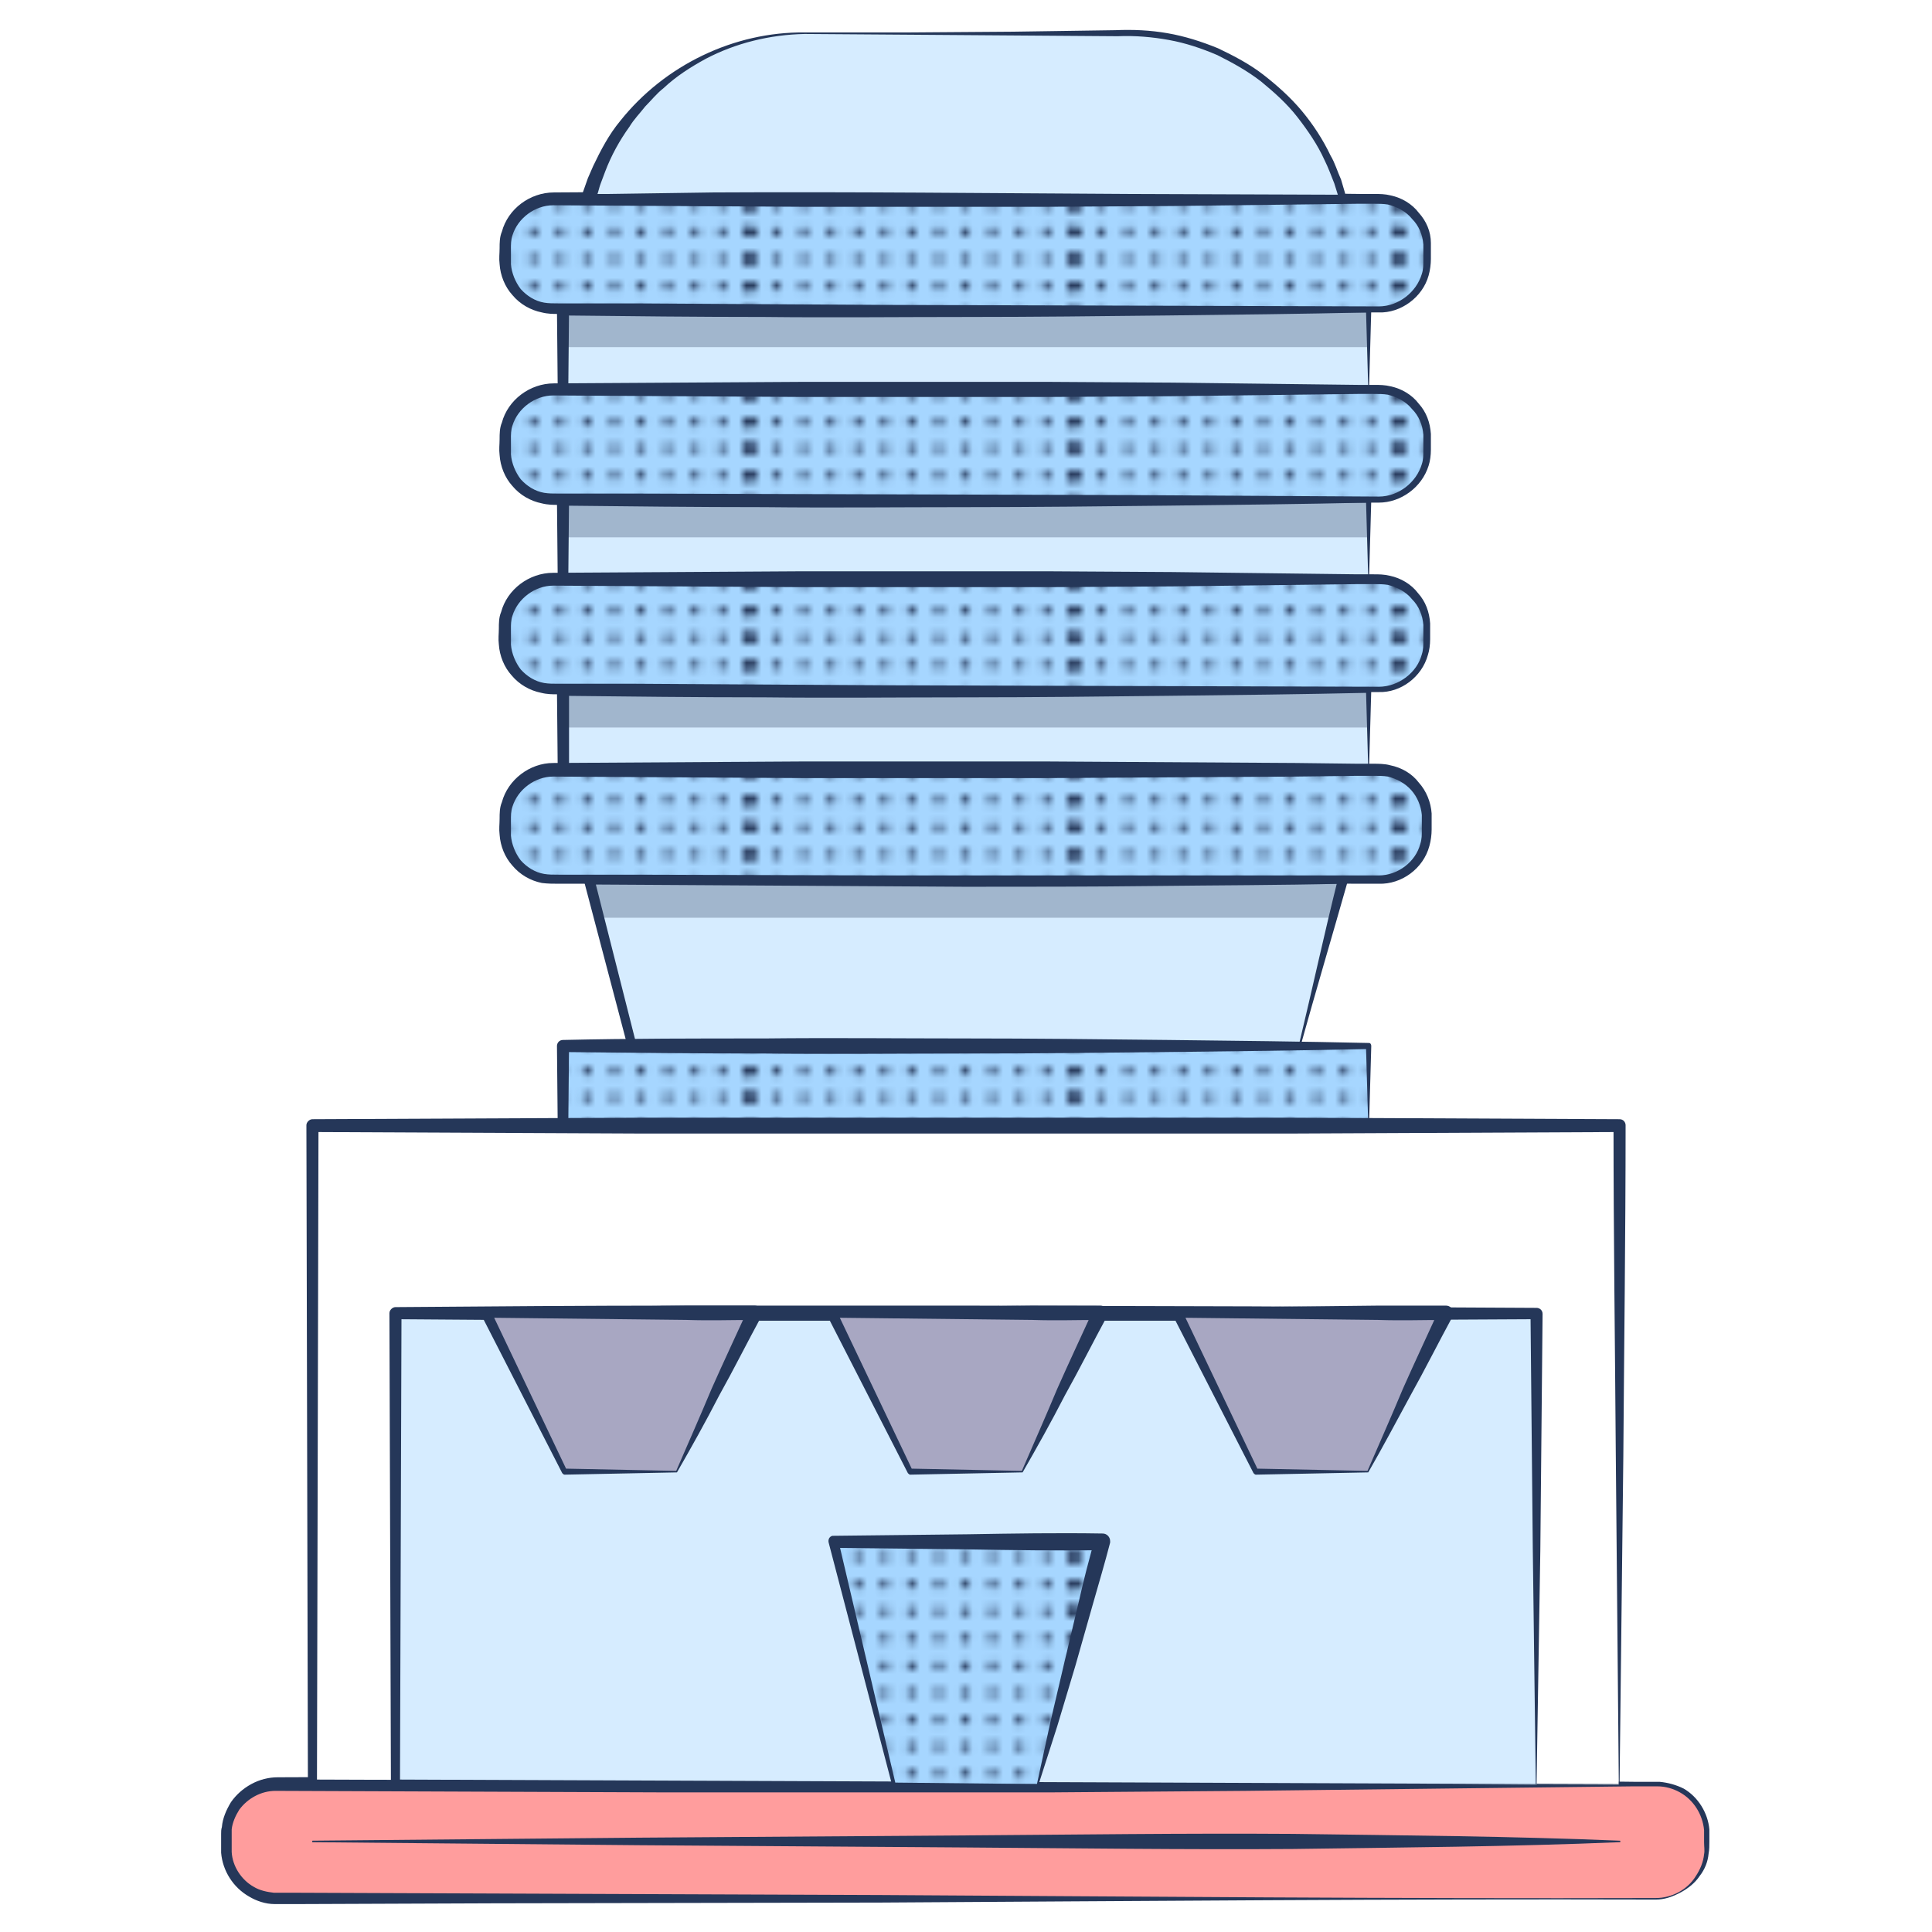 <svg xmlns="http://www.w3.org/2000/svg" xmlns:xlink="http://www.w3.org/1999/xlink" id="Layer_1" x="0" y="0" version="1.1" viewBox="0 0 256 256" xml:space="preserve"><style>.st1,.st2,.st3{fill:#253759}.st2,.st3{clip-path:url(#SVGID_2_)}.st3{clip-path:url(#SVGID_4_)}.st4{fill:#d6ecff}.st5{fill:#a6d6ff}.st17{fill:#a8a7c2}.st18{opacity:.3;fill:#253759}</style><pattern id="New_Pattern_Swatch_1" width="42.9" height="43" x="-3312" overflow="visible" patternUnits="userSpaceOnUse" viewBox="43 -43 42.9 43"><path fill="none" d="M43-43h42.9V0H43z"/><circle cx="85.9" cy="-41.2" r=".6" class="st1"/><circle cx="85.9" cy="-37.6" r=".6" class="st1"/><circle cx="85.9" cy="-34" r=".6" class="st1"/><circle cx="85.9" cy="-30.4" r=".6" class="st1"/><circle cx="85.9" cy="-26.9" r=".6" class="st1"/><circle cx="85.9" cy="-23.3" r=".6" class="st1"/><circle cx="85.9" cy="-19.7" r=".6" class="st1"/><circle cx="85.9" cy="-16.1" r=".6" class="st1"/><circle cx="85.9" cy="-12.6" r=".6" class="st1"/><circle cx="85.9" cy="-9" r=".6" class="st1"/><circle cx="85.9" cy="-5.4" r=".6" class="st1"/><circle cx="85.9" cy="-1.8" r=".6" class="st1"/><circle cx="85.8" cy="-41.2" r=".6" class="st1"/><circle cx="85.8" cy="-37.6" r=".6" class="st1"/><circle cx="85.8" cy="-34" r=".6" class="st1"/><circle cx="85.8" cy="-30.4" r=".6" class="st1"/><circle cx="85.8" cy="-26.9" r=".6" class="st1"/><circle cx="85.8" cy="-23.3" r=".6" class="st1"/><circle cx="85.8" cy="-19.7" r=".6" class="st1"/><circle cx="85.8" cy="-16.1" r=".6" class="st1"/><circle cx="85.8" cy="-12.6" r=".6" class="st1"/><circle cx="85.8" cy="-9" r=".6" class="st1"/><circle cx="85.8" cy="-5.4" r=".6" class="st1"/><circle cx="85.8" cy="-1.8" r=".6" class="st1"/><g><defs><path id="SVGID_1_" d="M85.8-43h43V0h-43z"/></defs><clipPath id="SVGID_2_"><use overflow="visible" xlink:href="#SVGID_1_"/></clipPath><circle cx="85.8" cy="-41.2" r=".6" class="st2"/><circle cx="85.8" cy="-37.6" r=".6" class="st2"/><circle cx="85.8" cy="-34" r=".6" class="st2"/><circle cx="85.8" cy="-30.4" r=".6" class="st2"/><circle cx="85.8" cy="-26.9" r=".6" class="st2"/><circle cx="85.8" cy="-23.3" r=".6" class="st2"/><circle cx="85.8" cy="-19.7" r=".6" class="st2"/><circle cx="85.8" cy="-16.1" r=".6" class="st2"/><circle cx="85.8" cy="-12.6" r=".6" class="st2"/><circle cx="85.8" cy="-9" r=".6" class="st2"/><circle cx="85.8" cy="-5.4" r=".6" class="st2"/><circle cx="85.8" cy="-1.8" r=".6" class="st2"/><circle cx="85.7" cy="-41.2" r=".6" class="st2"/><circle cx="85.7" cy="-37.6" r=".6" class="st2"/><circle cx="85.7" cy="-34" r=".6" class="st2"/><circle cx="85.7" cy="-30.4" r=".6" class="st2"/><circle cx="85.7" cy="-26.9" r=".6" class="st2"/><circle cx="85.7" cy="-23.3" r=".6" class="st2"/><circle cx="85.7" cy="-19.7" r=".6" class="st2"/><circle cx="85.7" cy="-16.1" r=".6" class="st2"/><circle cx="85.7" cy="-12.6" r=".6" class="st2"/><circle cx="85.7" cy="-9" r=".6" class="st2"/><circle cx="85.7" cy="-5.4" r=".6" class="st2"/><circle cx="85.7" cy="-1.8" r=".6" class="st2"/></g><g><circle cx="85.9" cy="-41.2" r=".6" class="st1"/><circle cx="85.9" cy="-37.6" r=".6" class="st1"/><circle cx="85.9" cy="-34" r=".6" class="st1"/><circle cx="85.9" cy="-30.4" r=".6" class="st1"/><circle cx="85.9" cy="-26.9" r=".6" class="st1"/><circle cx="85.9" cy="-23.3" r=".6" class="st1"/><circle cx="85.9" cy="-19.7" r=".6" class="st1"/><circle cx="85.9" cy="-16.1" r=".6" class="st1"/><circle cx="85.9" cy="-12.6" r=".6" class="st1"/><circle cx="85.9" cy="-9" r=".6" class="st1"/><circle cx="85.9" cy="-5.4" r=".6" class="st1"/><circle cx="85.9" cy="-1.8" r=".6" class="st1"/><circle cx="43" cy="-41.2" r=".6" class="st1"/><circle cx="46.5" cy="-41.2" r=".6" class="st1"/><circle cx="50.1" cy="-41.2" r=".6" class="st1"/><circle cx="53.7" cy="-41.2" r=".6" class="st1"/><circle cx="43" cy="-37.6" r=".6" class="st1"/><circle cx="46.5" cy="-37.6" r=".6" class="st1"/><circle cx="50.1" cy="-37.6" r=".6" class="st1"/><circle cx="53.7" cy="-37.6" r=".6" class="st1"/><circle cx="43" cy="-34" r=".6" class="st1"/><circle cx="46.5" cy="-34" r=".6" class="st1"/><circle cx="50.1" cy="-34" r=".6" class="st1"/><circle cx="53.7" cy="-34" r=".6" class="st1"/><circle cx="43" cy="-30.4" r=".6" class="st1"/><circle cx="46.5" cy="-30.4" r=".6" class="st1"/><circle cx="50.1" cy="-30.4" r=".6" class="st1"/><circle cx="53.7" cy="-30.4" r=".6" class="st1"/><circle cx="43" cy="-26.9" r=".6" class="st1"/><circle cx="46.5" cy="-26.9" r=".6" class="st1"/><circle cx="50.1" cy="-26.9" r=".6" class="st1"/><circle cx="53.7" cy="-26.9" r=".6" class="st1"/><circle cx="43" cy="-23.3" r=".6" class="st1"/><circle cx="46.5" cy="-23.3" r=".6" class="st1"/><circle cx="50.1" cy="-23.3" r=".6" class="st1"/><circle cx="53.7" cy="-23.3" r=".6" class="st1"/><circle cx="57.3" cy="-41.2" r=".6" class="st1"/><circle cx="60.8" cy="-41.2" r=".6" class="st1"/><circle cx="64.4" cy="-41.2" r=".6" class="st1"/><circle cx="68" cy="-41.2" r=".6" class="st1"/><circle cx="71.5" cy="-41.2" r=".6" class="st1"/><circle cx="57.3" cy="-37.6" r=".6" class="st1"/><circle cx="60.8" cy="-37.6" r=".6" class="st1"/><circle cx="64.4" cy="-37.6" r=".6" class="st1"/><circle cx="68" cy="-37.6" r=".6" class="st1"/><circle cx="71.5" cy="-37.6" r=".6" class="st1"/><circle cx="57.3" cy="-34" r=".6" class="st1"/><circle cx="60.8" cy="-34" r=".6" class="st1"/><circle cx="64.4" cy="-34" r=".6" class="st1"/><circle cx="68" cy="-34" r=".6" class="st1"/><circle cx="71.5" cy="-34" r=".6" class="st1"/><circle cx="57.3" cy="-30.4" r=".6" class="st1"/><circle cx="60.8" cy="-30.4" r=".6" class="st1"/><circle cx="64.4" cy="-30.4" r=".6" class="st1"/><circle cx="68" cy="-30.4" r=".6" class="st1"/><circle cx="71.5" cy="-30.4" r=".6" class="st1"/><circle cx="57.3" cy="-26.9" r=".6" class="st1"/><circle cx="60.8" cy="-26.9" r=".6" class="st1"/><circle cx="64.4" cy="-26.9" r=".6" class="st1"/><circle cx="68" cy="-26.9" r=".6" class="st1"/><circle cx="71.5" cy="-26.9" r=".6" class="st1"/><circle cx="57.3" cy="-23.3" r=".6" class="st1"/><circle cx="60.8" cy="-23.3" r=".6" class="st1"/><circle cx="64.4" cy="-23.3" r=".6" class="st1"/><circle cx="68" cy="-23.3" r=".6" class="st1"/><circle cx="71.5" cy="-23.3" r=".6" class="st1"/><circle cx="75.1" cy="-41.2" r=".6" class="st1"/><circle cx="78.7" cy="-41.2" r=".6" class="st1"/><circle cx="82.3" cy="-41.2" r=".6" class="st1"/><circle cx="85.8" cy="-41.2" r=".6" class="st1"/><circle cx="75.1" cy="-37.6" r=".6" class="st1"/><circle cx="78.7" cy="-37.6" r=".6" class="st1"/><circle cx="82.3" cy="-37.6" r=".6" class="st1"/><circle cx="85.8" cy="-37.6" r=".6" class="st1"/><circle cx="75.1" cy="-34" r=".6" class="st1"/><circle cx="78.7" cy="-34" r=".6" class="st1"/><circle cx="82.3" cy="-34" r=".6" class="st1"/><circle cx="85.8" cy="-34" r=".6" class="st1"/><circle cx="75.1" cy="-30.4" r=".6" class="st1"/><circle cx="78.7" cy="-30.4" r=".6" class="st1"/><circle cx="82.3" cy="-30.4" r=".6" class="st1"/><circle cx="85.8" cy="-30.4" r=".6" class="st1"/><circle cx="75.1" cy="-26.9" r=".6" class="st1"/><circle cx="78.7" cy="-26.9" r=".6" class="st1"/><circle cx="82.3" cy="-26.9" r=".6" class="st1"/><circle cx="85.8" cy="-26.9" r=".6" class="st1"/><circle cx="75.1" cy="-23.3" r=".6" class="st1"/><circle cx="78.7" cy="-23.3" r=".6" class="st1"/><circle cx="82.3" cy="-23.3" r=".6" class="st1"/><circle cx="85.8" cy="-23.3" r=".6" class="st1"/><circle cx="43" cy="-19.7" r=".6" class="st1"/><circle cx="46.5" cy="-19.7" r=".6" class="st1"/><circle cx="50.1" cy="-19.7" r=".6" class="st1"/><circle cx="53.7" cy="-19.7" r=".6" class="st1"/><circle cx="43" cy="-16.1" r=".6" class="st1"/><circle cx="46.5" cy="-16.1" r=".6" class="st1"/><circle cx="50.1" cy="-16.1" r=".6" class="st1"/><circle cx="53.7" cy="-16.1" r=".6" class="st1"/><circle cx="43" cy="-12.6" r=".6" class="st1"/><circle cx="46.5" cy="-12.6" r=".6" class="st1"/><circle cx="50.1" cy="-12.6" r=".6" class="st1"/><circle cx="53.7" cy="-12.6" r=".6" class="st1"/><circle cx="43" cy="-9" r=".6" class="st1"/><circle cx="46.5" cy="-9" r=".6" class="st1"/><circle cx="50.1" cy="-9" r=".6" class="st1"/><circle cx="53.7" cy="-9" r=".6" class="st1"/><circle cx="43" cy="-5.4" r=".6" class="st1"/><circle cx="46.5" cy="-5.4" r=".6" class="st1"/><circle cx="50.1" cy="-5.4" r=".6" class="st1"/><circle cx="53.7" cy="-5.4" r=".6" class="st1"/><circle cx="43" cy="-1.8" r=".6" class="st1"/><circle cx="46.5" cy="-1.8" r=".6" class="st1"/><circle cx="50.1" cy="-1.8" r=".6" class="st1"/><circle cx="53.7" cy="-1.8" r=".6" class="st1"/><circle cx="57.3" cy="-19.7" r=".6" class="st1"/><circle cx="60.8" cy="-19.7" r=".6" class="st1"/><circle cx="64.4" cy="-19.7" r=".6" class="st1"/><circle cx="68" cy="-19.7" r=".6" class="st1"/><circle cx="71.5" cy="-19.7" r=".6" class="st1"/><circle cx="57.3" cy="-16.1" r=".6" class="st1"/><circle cx="60.8" cy="-16.1" r=".6" class="st1"/><circle cx="64.4" cy="-16.1" r=".6" class="st1"/><circle cx="68" cy="-16.1" r=".6" class="st1"/><circle cx="71.5" cy="-16.1" r=".6" class="st1"/><circle cx="57.3" cy="-12.6" r=".6" class="st1"/><circle cx="60.8" cy="-12.6" r=".6" class="st1"/><circle cx="64.4" cy="-12.6" r=".6" class="st1"/><circle cx="68" cy="-12.6" r=".6" class="st1"/><circle cx="71.5" cy="-12.6" r=".6" class="st1"/><circle cx="57.3" cy="-9" r=".6" class="st1"/><circle cx="60.8" cy="-9" r=".6" class="st1"/><circle cx="64.4" cy="-9" r=".6" class="st1"/><circle cx="68" cy="-9" r=".6" class="st1"/><circle cx="71.5" cy="-9" r=".6" class="st1"/><circle cx="57.3" cy="-5.4" r=".6" class="st1"/><circle cx="60.8" cy="-5.4" r=".6" class="st1"/><circle cx="64.4" cy="-5.4" r=".6" class="st1"/><circle cx="68" cy="-5.4" r=".6" class="st1"/><circle cx="71.5" cy="-5.4" r=".6" class="st1"/><circle cx="57.3" cy="-1.8" r=".6" class="st1"/><circle cx="60.8" cy="-1.8" r=".6" class="st1"/><circle cx="64.4" cy="-1.8" r=".6" class="st1"/><circle cx="68" cy="-1.8" r=".6" class="st1"/><circle cx="71.5" cy="-1.8" r=".6" class="st1"/><circle cx="75.1" cy="-19.7" r=".6" class="st1"/><circle cx="78.7" cy="-19.7" r=".6" class="st1"/><circle cx="82.3" cy="-19.7" r=".6" class="st1"/><circle cx="85.8" cy="-19.7" r=".6" class="st1"/><circle cx="75.1" cy="-16.1" r=".6" class="st1"/><circle cx="78.7" cy="-16.1" r=".6" class="st1"/><circle cx="82.3" cy="-16.1" r=".6" class="st1"/><circle cx="85.8" cy="-16.1" r=".6" class="st1"/><circle cx="75.1" cy="-12.6" r=".6" class="st1"/><circle cx="78.7" cy="-12.6" r=".6" class="st1"/><circle cx="82.3" cy="-12.6" r=".6" class="st1"/><circle cx="85.8" cy="-12.6" r=".6" class="st1"/><circle cx="75.1" cy="-9" r=".6" class="st1"/><circle cx="78.7" cy="-9" r=".6" class="st1"/><circle cx="82.3" cy="-9" r=".6" class="st1"/><circle cx="85.8" cy="-9" r=".6" class="st1"/><circle cx="75.1" cy="-5.4" r=".6" class="st1"/><circle cx="78.7" cy="-5.4" r=".6" class="st1"/><circle cx="82.3" cy="-5.4" r=".6" class="st1"/><circle cx="85.8" cy="-5.4" r=".6" class="st1"/><circle cx="75.1" cy="-1.8" r=".6" class="st1"/><circle cx="78.7" cy="-1.8" r=".6" class="st1"/><circle cx="82.3" cy="-1.8" r=".6" class="st1"/><circle cx="85.8" cy="-1.8" r=".6" class="st1"/><circle cx="42.9" cy="-41.2" r=".6" class="st1"/><circle cx="42.9" cy="-37.6" r=".6" class="st1"/><circle cx="42.9" cy="-34" r=".6" class="st1"/><circle cx="42.9" cy="-30.4" r=".6" class="st1"/><circle cx="42.9" cy="-26.9" r=".6" class="st1"/><circle cx="42.9" cy="-23.3" r=".6" class="st1"/><circle cx="42.9" cy="-19.7" r=".6" class="st1"/><circle cx="42.9" cy="-16.1" r=".6" class="st1"/><circle cx="42.9" cy="-12.6" r=".6" class="st1"/><circle cx="42.9" cy="-9" r=".6" class="st1"/><circle cx="42.9" cy="-5.4" r=".6" class="st1"/><circle cx="42.9" cy="-1.8" r=".6" class="st1"/><g><defs><path id="SVGID_3_" d="M42.9-43h43V0h-43z"/></defs><clipPath id="SVGID_4_"><use overflow="visible" xlink:href="#SVGID_3_"/></clipPath><circle cx="42.9" cy="-41.2" r=".6" class="st3"/><circle cx="42.9" cy="-37.6" r=".6" class="st3"/><circle cx="42.9" cy="-34" r=".6" class="st3"/><circle cx="42.9" cy="-30.4" r=".6" class="st3"/><circle cx="42.9" cy="-26.9" r=".6" class="st3"/><circle cx="42.9" cy="-23.3" r=".6" class="st3"/><circle cx="42.9" cy="-19.7" r=".6" class="st3"/><circle cx="42.9" cy="-16.1" r=".6" class="st3"/><circle cx="42.9" cy="-12.6" r=".6" class="st3"/><circle cx="42.9" cy="-9" r=".6" class="st3"/><circle cx="42.9" cy="-5.4" r=".6" class="st3"/><circle cx="42.9" cy="-1.8" r=".6" class="st3"/><circle cx="42.8" cy="-41.2" r=".6" class="st3"/><circle cx="42.8" cy="-37.6" r=".6" class="st3"/><circle cx="42.8" cy="-34" r=".6" class="st3"/><circle cx="42.8" cy="-30.4" r=".6" class="st3"/><circle cx="42.8" cy="-26.9" r=".6" class="st3"/><circle cx="42.8" cy="-23.3" r=".6" class="st3"/><circle cx="42.8" cy="-19.7" r=".6" class="st3"/><circle cx="42.8" cy="-16.1" r=".6" class="st3"/><circle cx="42.8" cy="-12.6" r=".6" class="st3"/><circle cx="42.8" cy="-9" r=".6" class="st3"/><circle cx="42.8" cy="-5.4" r=".6" class="st3"/><circle cx="42.8" cy="-1.8" r=".6" class="st3"/></g></g><g><circle cx="43" cy="-41.2" r=".6" class="st1"/><circle cx="43" cy="-37.6" r=".6" class="st1"/><circle cx="43" cy="-34" r=".6" class="st1"/><circle cx="43" cy="-30.4" r=".6" class="st1"/><circle cx="43" cy="-26.9" r=".6" class="st1"/><circle cx="43" cy="-23.3" r=".6" class="st1"/><circle cx="43" cy="-19.7" r=".6" class="st1"/><circle cx="43" cy="-16.1" r=".6" class="st1"/><circle cx="43" cy="-12.6" r=".6" class="st1"/><circle cx="43" cy="-9" r=".6" class="st1"/><circle cx="43" cy="-5.4" r=".6" class="st1"/><circle cx="43" cy="-1.8" r=".6" class="st1"/><circle cx="42.9" cy="-41.2" r=".6" class="st1"/><circle cx="42.9" cy="-37.6" r=".6" class="st1"/><circle cx="42.9" cy="-34" r=".6" class="st1"/><circle cx="42.9" cy="-30.4" r=".6" class="st1"/><circle cx="42.9" cy="-26.9" r=".6" class="st1"/><circle cx="42.9" cy="-23.3" r=".6" class="st1"/><circle cx="42.9" cy="-19.7" r=".6" class="st1"/><circle cx="42.9" cy="-16.1" r=".6" class="st1"/><circle cx="42.9" cy="-12.6" r=".6" class="st1"/><circle cx="42.9" cy="-9" r=".6" class="st1"/><circle cx="42.9" cy="-5.4" r=".6" class="st1"/><circle cx="42.9" cy="-1.8" r=".6" class="st1"/><g><defs><path id="SVGID_5_" d="M0-43h43V0H0z"/></defs><clipPath id="SVGID_6_"><use overflow="visible" xlink:href="#SVGID_5_"/></clipPath></g></g></pattern><path d="M74.6 91.4h106.7V102H74.6z" class="st4"/><path d="M181.4 102l-106.8.7c-.4 0-.7-.3-.7-.7l-.1-10.6c0-.4.3-.8.8-.8 8.9-.2 17.8-.2 26.7-.2 8.9-.1 17.8 0 26.7 0 8.9 0 17.8.1 26.7.2 8.9.1 17.8.2 26.7.4.2 0 .3.2.3.4l-.3 10.6zm-.1-.1l-.3-10.5.4.4c-8.9.2-17.8.3-26.7.4-8.9.1-17.8.2-26.7.2-8.9 0-17.8.1-26.7 0-8.9 0-17.8-.1-26.7-.2l.8-.8V102l-.7-.7 106.6.6z" class="st1"/><path d="M74.6 66.2h106.7v10.6H74.6z" class="st4"/><path d="M181.4 76.9l-106.8.6c-.4 0-.7-.3-.7-.7l-.1-10.6c0-.4.3-.8.8-.8 8.9-.2 17.8-.2 26.7-.2 8.9-.1 17.8 0 26.7 0 8.9 0 17.8.1 26.7.2 8.9.1 17.8.2 26.7.4.2 0 .3.2.3.4l-.3 10.7zm-.1-.2l-.3-10.5.4.4c-8.9.2-17.8.3-26.7.4-8.9.1-17.8.2-26.7.2-8.9 0-17.8.1-26.7 0-8.9 0-17.8-.1-26.7-.2l.8-.8-.1 10.6-.7-.8 106.7.7z" class="st1"/><path d="M74.6 41h106.7v10.6H74.6z" class="st4"/><path d="M181.4 51.7l-106.8.6c-.4 0-.7-.3-.7-.7L73.8 41c0-.4.3-.8.8-.8 8.9-.2 17.8-.2 26.7-.2 8.9-.1 17.8 0 26.7 0 8.9 0 17.8.1 26.7.2 8.9.1 17.8.2 26.7.4.2 0 .3.2.3.4l-.3 10.7zm-.1-.2L181 41l.4.4c-8.9.2-17.8.3-26.7.4-8.9.1-17.8.2-26.7.2-8.9 0-17.8.1-26.7 0-8.9 0-17.8-.1-26.7-.2l.8-.8-.1 10.6-.7-.7 106.7.6z" class="st1"/><path d="M172.2 138.6H83.8l-5.7-22h99.8z" class="st4"/><path d="M172.3 138.7l-88.5.6c-.3 0-.6-.2-.6-.5l-5.8-22c-.1-.4.1-.8.5-.9h.2l49.9-.3c8.3 0 16.6 0 25 .1 8.3.1 16.6.1 25 .3.3 0 .6.3.6.6v.1c-2.1 7.4-4.3 14.8-6.3 22zm-.2-.2c1.8-7.5 3.4-14.9 5.2-22.1l.6.7c-8.3.2-16.6.2-25 .3-8.3.1-16.6.1-25 .1l-49.9-.3.7-1 5.6 22.1-.6-.5 88.4.7z" class="st1"/><path d="M74.6 157.2h15.2v10.3H74.6zM182.7 116.6H73.3c-3.5 0-6.4-2.9-6.4-6.4v-1.8c0-3.5 2.9-6.4 6.4-6.4h109.4c3.5 0 6.4 2.9 6.4 6.4v1.8c0 3.5-2.9 6.4-6.4 6.4zM182.7 91.4H73.3c-3.5 0-6.4-2.9-6.4-6.4v-1.8c0-3.5 2.9-6.4 6.4-6.4h109.4c3.5 0 6.4 2.9 6.4 6.4V85c0 3.5-2.9 6.4-6.4 6.4zM182.7 66.2H73.3c-3.5 0-6.4-2.9-6.4-6.4V58c0-3.5 2.9-6.4 6.4-6.4h109.4c3.5 0 6.4 2.9 6.4 6.4v1.8c0 3.5-2.9 6.4-6.4 6.4zM182.7 41H73.3c-3.5 0-6.4-2.9-6.4-6.4v-1.8c0-3.5 2.9-6.4 6.4-6.4h109.4c3.5 0 6.4 2.9 6.4 6.4v1.8c0 3.6-2.9 6.4-6.4 6.4zM120.4 157.2h15.2v10.3h-15.2zM166.2 157.2h15.2v10.3h-15.2z" class="st5"/><path d="M74.6 157.2h15.2v10.3H74.6zM182.7 116.6H73.3c-3.5 0-6.4-2.9-6.4-6.4v-1.8c0-3.5 2.9-6.4 6.4-6.4h109.4c3.5 0 6.4 2.9 6.4 6.4v1.8c0 3.5-2.9 6.4-6.4 6.4zM182.7 91.4H73.3c-3.5 0-6.4-2.9-6.4-6.4v-1.8c0-3.5 2.9-6.4 6.4-6.4h109.4c3.5 0 6.4 2.9 6.4 6.4V85c0 3.5-2.9 6.4-6.4 6.4zM182.7 66.2H73.3c-3.5 0-6.4-2.9-6.4-6.4V58c0-3.5 2.9-6.4 6.4-6.4h109.4c3.5 0 6.4 2.9 6.4 6.4v1.8c0 3.5-2.9 6.4-6.4 6.4zM182.7 41H73.3c-3.5 0-6.4-2.9-6.4-6.4v-1.8c0-3.5 2.9-6.4 6.4-6.4h109.4c3.5 0 6.4 2.9 6.4 6.4v1.8c0 3.6-2.9 6.4-6.4 6.4zM120.4 157.2h15.2v10.3h-15.2zM166.2 157.2h15.2v10.3h-15.2zM74.6 138.6h106.7v10.6H74.6z" class="st5"/><pattern id="SVGID_7_" patternTransform="translate(14.4 .315)" xlink:href="#New_Pattern_Swatch_1"/><path fill="url(#SVGID_7_)" d="M74.6 138.6h106.7v10.6H74.6z"/><path d="M181.4 149.2l-106.8.7c-.4 0-.7-.3-.7-.7l-.1-10.6c0-.4.3-.8.8-.8 8.9-.2 17.8-.2 26.7-.2 8.9-.1 17.8 0 26.7 0 8.9 0 17.8.1 26.7.2 8.9.1 17.8.2 26.7.4.2 0 .3.2.3.4l-.3 10.6zm-.1-.1l-.3-10.5.4.4c-8.9.2-17.8.3-26.7.4-8.9.1-17.8.2-26.7.2-8.9 0-17.8.1-26.7 0-8.9 0-17.8-.1-26.7-.2l.8-.8-.1 10.6-.7-.7 106.7.6z" class="st1"/><pattern id="SVGID_8_" patternTransform="translate(14.4 .315)" xlink:href="#New_Pattern_Swatch_1"/><path fill="url(#SVGID_8_)" d="M74.6 157.2h15.2v10.3H74.6z"/><path d="M90.3 167.9l-7.8.1h-3.9c-1.3 0-2.6 0-3.9.1-.3 0-.5-.2-.6-.5l-.2-10.3c0-.4.3-.8.8-.8 2.5-.1 5.1-.1 7.6-.1h3.8c1.3 0 2.5 0 3.8.1h.1c.5 0 .8.4.8.9-.2 3.4-.4 7.1-.5 10.5zm-1-.9c-.2-3.4-.4-6.6-.5-9.8l.9.9c-1.3.1-2.5.1-3.8.1h-3.8c-2.5 0-5.1-.1-7.6-.1l.8-.8-.2 10.3-.6-.6c1.2.1 2.5.1 3.7.1h3.7l7.4-.1z" class="st1"/><pattern id="SVGID_9_" patternTransform="translate(14.4 .315)" xlink:href="#New_Pattern_Swatch_1"/><path fill="url(#SVGID_9_)" d="M182.7 91.4H73.3c-3.5 0-6.4-2.9-6.4-6.4v-1.8c0-3.5 2.9-6.4 6.4-6.4h109.4c3.5 0 6.4 2.9 6.4 6.4V85c0 3.5-2.9 6.4-6.4 6.4z"/><path d="M182.7 91.7h-32.8l-32.8.1-32.9.2H73.9c-.7 0-1.4 0-2.2-.2-1.5-.3-2.9-1.1-3.9-2.3-1-1.1-1.6-2.6-1.7-4.1-.1-.8 0-1.4 0-2.1 0-.7 0-1.5.3-2.2.8-3 3.7-5.2 6.9-5.2l32.8-.2h32.8l16.4.1 16.4.2 8.2.1h2.1c.7 0 1.4 0 2.2.2 1.4.3 2.8 1.1 3.7 2.3 1 1.1 1.5 2.5 1.6 4v2.1c0 .7-.1 1.5-.3 2.1-.8 2.9-3.6 5-6.5 4.9zm0-.7c2.6 0 5.1-1.9 5.7-4.3.2-.6.2-1.2.2-1.9v-2c-.1-1.3-.6-2.5-1.5-3.4-.8-1-2-1.6-3.2-1.9-.6-.1-1.2-.1-1.9-.1h-2.1l-8.2.1-16.4.2-16.4.1h-32.8l-32.8-.2c-2.4 0-4.7 1.7-5.4 4-.2.6-.2 1.2-.2 1.8v2c.1 1.2.6 2.4 1.3 3.3.8.9 1.9 1.6 3.1 1.8.6.1 1.2.1 1.9.1H84.3l32.8.2 32.8.1 32.8.1z" class="st1"/><pattern id="SVGID_10_" patternTransform="translate(14.4 .315)" xlink:href="#New_Pattern_Swatch_1"/><path fill="url(#SVGID_10_)" d="M182.7 66.2H73.3c-3.5 0-6.4-2.9-6.4-6.4V58c0-3.5 2.9-6.4 6.4-6.4h109.4c3.5 0 6.4 2.9 6.4 6.4v1.8c0 3.5-2.9 6.4-6.4 6.4z"/><path d="M182.7 66.6h-32.8l-32.8.1-32.8.2H74c-.7 0-1.4 0-2.2-.2-1.5-.3-2.9-1.1-3.9-2.3-1-1.1-1.6-2.6-1.7-4.1-.1-.8 0-1.4 0-2.1 0-.7 0-1.5.3-2.2.8-3 3.7-5.2 6.9-5.2l32.8-.2H139l16.4.1 16.4.2 8.2.1h2.1c.7 0 1.4 0 2.2.2 1.4.3 2.8 1.1 3.7 2.3 1 1.1 1.5 2.5 1.6 4v2.1c0 .7-.1 1.5-.3 2.1-.9 2.9-3.7 4.9-6.6 4.9zm0-.8c2.6 0 5-1.9 5.7-4.3.2-.6.2-1.2.2-1.9v-2c-.1-1.3-.6-2.5-1.5-3.4-.8-1-2-1.6-3.2-1.9-.6-.1-1.2-.1-1.9-.1h-2.1l-8.2.1-16.4.2-16.4.1h-32.8l-32.8-.2c-2.4 0-4.7 1.7-5.4 4-.2.6-.2 1.2-.2 1.8v2c.1 1.2.6 2.4 1.3 3.3.8.9 1.9 1.6 3.1 1.8.6.1 1.2.1 1.9.1H84.3l32.8.1 32.8.1 32.8.2z" class="st1"/><pattern id="SVGID_11_" patternTransform="translate(14.4 .315)" xlink:href="#New_Pattern_Swatch_1"/><path fill="url(#SVGID_11_)" d="M182.7 41H73.3c-3.5 0-6.4-2.9-6.4-6.4v-1.8c0-3.5 2.9-6.4 6.4-6.4h109.4c3.5 0 6.4 2.9 6.4 6.4v1.8c0 3.6-2.9 6.4-6.4 6.4z"/><path d="M182.7 41.4h-32.8l-32.8.1-32.8.1H74c-.7 0-1.4 0-2.2-.2-1.5-.3-2.9-1.1-3.9-2.3-1-1.1-1.6-2.6-1.7-4.1-.1-.8 0-1.4 0-2.1 0-.7 0-1.5.3-2.2.8-3 3.7-5.2 6.9-5.2l32.8-.2H139l16.4.1 16.4.2 8.2.1h2.1c.7 0 1.4 0 2.2.2 1.4.3 2.8 1.1 3.7 2.3 1 1.1 1.6 2.5 1.6 4v2.1c0 .7-.1 1.5-.3 2.2-.8 2.9-3.7 5-6.6 4.9zm0-.8c2.6 0 5-1.9 5.7-4.3.2-.6.2-1.2.2-1.9v-2c-.1-1.3-.6-2.5-1.5-3.4-.8-1-2-1.6-3.2-1.9-.6-.1-1.2-.1-1.9-.1h-2.1l-8.2.1-16.4.2-16.4.1h-32.8l-32.8-.2c-2.4 0-4.7 1.7-5.4 4-.2.6-.2 1.2-.2 1.8v2c.1 1.2.6 2.4 1.3 3.3.8.9 1.9 1.6 3.1 1.8.6.1 1.2.1 1.9.1H84.3l32.8.2 32.8.1 32.8.1z" class="st1"/><pattern id="SVGID_12_" patternTransform="translate(14.4 .315)" xlink:href="#New_Pattern_Swatch_1"/><path fill="url(#SVGID_12_)" d="M120.4 157.2h15.2v10.3h-15.2z"/><path d="M135.9 167.8l-7.7.1c-2.6.1-5.2 0-7.8.1-.3 0-.5-.2-.6-.5l-.2-10.3c0-.4.3-.8.8-.8 2.5-.1 5.1-.1 7.6-.1h3.8c1.3 0 2.5 0 3.8.1h.1c.5 0 .8.4.8.9-.2 3.5-.4 7.1-.6 10.5zm-.6-.6l-.6-10 .9.9c-1.3.1-2.5.1-3.8.1H128c-2.5 0-5.1-.1-7.6-.1l.8-.8-.2 10.3-.6-.6c2.5.1 4.9.1 7.4.1l7.5.1z" class="st1"/><g><pattern id="SVGID_13_" patternTransform="translate(14.4 .315)" xlink:href="#New_Pattern_Swatch_1"/><path fill="url(#SVGID_13_)" d="M166.2 157.2h15.2v10.3h-15.2z"/><path d="M181.6 167.8l-7.7.1c-2.6.1-5.2 0-7.8.1-.3 0-.5-.2-.6-.5l-.2-10.3c0-.4.3-.8.8-.8 2.5-.1 5.1-.1 7.6-.1h3.8c1.3 0 2.5 0 3.8.1h.1c.5 0 .8.4.8.9-.1 3.5-.4 7.1-.6 10.5zm-.5-.6l-.6-10 .9.9c-1.3.1-2.5.1-3.8.1h-3.8c-2.5 0-5.1-.1-7.6-.1l.8-.8-.2 10.3-.6-.6c2.5.1 4.9.1 7.4.1l7.5.1z" class="st1"/></g><g><pattern id="SVGID_14_" patternTransform="translate(14.4 .315)" xlink:href="#New_Pattern_Swatch_1"/><path fill="url(#SVGID_14_)" d="M182.7 116.6H73.3c-3.5 0-6.4-2.9-6.4-6.4v-1.8c0-3.5 2.9-6.4 6.4-6.4h109.4c3.5 0 6.4 2.9 6.4 6.4v1.8c0 3.5-2.9 6.4-6.4 6.4z"/><path d="M182.7 117.1l-65.6-.1-32.8.1H74c-.7 0-1.4 0-2.2-.1-1.5-.3-2.9-1.1-3.9-2.3-1-1.1-1.6-2.6-1.7-4.1-.1-.8 0-1.4 0-2.1 0-.7 0-1.5.3-2.2.8-3 3.7-5.2 6.8-5.2l32.8-.2h32.8l32.8.2 8.2.1h2.1c.6 0 1.5 0 2.2.2 1.5.3 2.9 1.1 3.8 2.3 1 1.1 1.6 2.6 1.7 4.1v2.1c0 .7-.1 1.5-.3 2.2-.8 3-3.7 5.1-6.7 5zm0-1.1c2.5 0 4.9-1.8 5.5-4.2.2-.6.2-1.2.2-1.8v-2c-.1-1.2-.6-2.4-1.4-3.3-.8-.9-1.9-1.5-3.1-1.8-.6-.1-1.2-.1-1.9-.1h-2.1l-8.2.1-32.8.2h-32.8l-32.8-.2c-2.4 0-4.7 1.7-5.4 4-.2.6-.2 1.2-.2 1.8v2c.1 1.2.6 2.4 1.3 3.3.8.9 1.9 1.6 3.1 1.8.6.1 1.2.1 1.9.1H84.3l32.8.1h65.6z" class="st1"/></g><g><path fill="#ff9d9d" d="M219.4 251.6H36.6c-3.7 0-6.6-3-6.6-6.6v-1.9c0-3.7 3-6.6 6.6-6.6h182.8c3.7 0 6.6 3 6.6 6.6v1.9c0 3.6-3 6.6-6.6 6.6z"/><path d="M219.4 251.7c-34.2-.1-68.5.2-102.7.4l-51.4.1-25.7.1h-3.2c-1.2 0-2.4-.4-3.4-1-2.1-1.2-3.5-3.4-3.7-5.8V243c0-.3 0-.6.1-.9.1-1.2.6-2.3 1.2-3.3.7-1 1.6-1.8 2.7-2.4 1.1-.6 2.3-.9 3.5-.9l51.4-.2h51.4l25.7.2 25.7.3 25.7.3h3.2c1.1.1 2.2.4 3.2.9 1.9 1.1 3.2 3.2 3.4 5.4v1.6c0 .5 0 1.1-.1 1.6-.1 1.1-.5 2.1-1.2 3-.6.9-1.5 1.6-2.4 2.1-1.3.7-2.3 1-3.4 1zm0-.2c2.1 0 4.2-1.1 5.3-2.9.6-.9 1-1.9 1.1-2.9.1-.5 0-1 0-1.6v-1.6c-.2-2.1-1.4-4-3.2-5-.9-.5-1.9-.8-3-.8h-3.2l-25.7.3-25.7.3-25.7.2H87.9l-51.4-.2c-1.9 0-3.7 1-4.8 2.5-.5.8-.9 1.7-1 2.6v3c.1 1.9 1.3 3.7 2.9 4.6.8.5 1.8.7 2.7.8h3.2l25.7.1 51.4.2c34.3.2 68.5.5 102.8.4z" class="st1"/></g><g><path d="M106.6 4.4h42.9c13.4 0 25.1 9.1 28.5 22H78.1c3.3-13 15.1-22 28.5-22z" class="st4"/><path d="M106.6 4.3h13.8l13.8-.1 13.6-.2c2.3-.1 4.6 0 6.9.4 2.3.4 4.5 1.1 6.7 2 2.1 1 4.2 2.1 6 3.5 1.8 1.4 3.6 3 5.1 4.8 1.5 1.8 2.8 3.8 3.8 5.9.6 1 .9 2.1 1.4 3.2l.5 1.7.1.4.1.2v.1c-1.2 1.6-.4.5-.7.8h-1l-27.5.1c-18.4.1-36.7.3-55.1.2l-13.8-.2H77.8c.1.2-1.5-1.9-.8-1l.3-.8c.2-.6.4-1.1.6-1.7l.7-1.6c1-2.1 2.1-4.2 3.6-6 5.9-7.4 15.1-11.8 24.4-11.7zm0 .2c-4.6.1-9.1 1.2-13.1 3.3-2 1.1-3.9 2.3-5.6 3.9-.9.7-1.6 1.6-2.4 2.4-.7.9-1.5 1.7-2.1 2.7-1.3 1.8-2.4 3.8-3.2 5.9l-.6 1.6c-.2.5-.3 1.1-.5 1.6l-.2.8c.7.9-.9-1.2-.7-1h2.5l13.8-.2c18.4-.1 36.7.1 55.1.2l27.5.1h1c-.3.4.7-.8-.6.8v-.1l-.1-.2-.1-.4-.5-1.6c-.4-1-.8-2.1-1.3-3.1-.9-2-2.2-3.9-3.6-5.7-1.4-1.8-3.1-3.3-4.8-4.7-1.8-1.4-3.8-2.5-5.8-3.5-2.1-.9-4.2-1.6-6.4-2-2.2-.4-4.5-.6-6.8-.5l-13.8-.1-13.8-.1-13.9-.1z" class="st1"/></g><g><path fill="#fff" d="M41.4 149.2h173.1v87.3H41.4z"/><path d="M214.6 236.5l-173.2.5c-.3 0-.6-.3-.6-.6l-.2-87.3c0-.4.4-.8.8-.8l43.3-.2h86.6l43.3.2c.5 0 .8.4.8.8 0 14.6-.2 29.3-.3 43.8l-.5 43.6zm-.1-.1l-.4-43.8c-.1-14.5-.3-29-.3-43.4l.8.8-43.3.2H84.7l-43.3-.2.8-.8-.2 87.2-.6-.6 173.1.6z" class="st1"/></g><g><path d="M52.4 174h151.2v62.5H52.4z" class="st4"/><path d="M203.6 236.5l-151.2.6c-.3 0-.6-.3-.6-.6l-.2-62.5c0-.4.4-.8.8-.8 12.6-.1 25.2-.2 37.8-.2H128l37.8.1 37.8.2c.4 0 .8.3.8.8l-.3 31.4-.5 31zm-.1-.1l-.4-31.4-.3-31 .8.8-37.8.2H90.2c-12.6 0-25.2-.1-37.8-.2l.8-.8-.2 62.4-.6-.6 151.1.6z" class="st1"/></g><path d="M137.5 236.4h-19l-8-32.1H146z" class="st5"/><g><pattern id="SVGID_15_" patternTransform="translate(14.4 .315)" xlink:href="#New_Pattern_Swatch_1"/><path fill="url(#SVGID_15_)" d="M137.5 236.4h-19l-8-32.1H146z"/><path d="M137.6 236.5l-19.1.3c-.2 0-.3-.1-.3-.3l-8.4-32.1c-.1-.4.1-.8.5-.9h.2l17.8-.2c5.9-.1 11.8-.2 17.8-.1.6 0 1 .5 1 1v.2c-.7 2.7-1.5 5.4-2.3 8.2l-2.3 8.1-2.4 8-2.5 7.8zm-.2-.1l1.8-8.3 1.9-8.1 1.9-8c.6-2.7 1.3-5.3 2-7.9l1 1.3c-5.9.1-11.8 0-17.8-.1l-17.8-.2.7-.9 7.6 32.3-.3-.3 19 .2z" class="st1"/></g><g><path d="M135.4 195h-14.8l-10.4-21h35.6z" class="st17"/><path d="M135.5 195.1l-14.9.3c-.1 0-.2-.1-.3-.2l-10.7-20.9c-.2-.3 0-.7.3-.9.1 0 .2-.1.3-.1l17.8-.2 8.9-.1h8.9c.5 0 1 .4 1 1 0 .2 0 .3-.1.4-1.9 3.5-3.7 7.1-5.6 10.5-1.8 3.5-3.7 6.9-5.6 10.2zm-.1-.2c1.6-3.7 3.2-7.3 4.7-10.9 1.6-3.6 3.2-7 4.8-10.5l.9 1.4c-3 0-5.9.1-8.9 0l-8.9-.1-17.8-.2.6-1 10.1 21.2-.3-.2 14.8.3z" class="st1"/></g><g><path d="M89.7 195H74.8l-10.4-21h35.7z" class="st17"/><path d="M89.7 195.1l-14.9.3c-.1 0-.2-.1-.3-.2l-10.7-20.9c-.2-.3 0-.7.3-.9.1 0 .2-.1.3-.1l17.8-.2 8.9-.1h8.9c.5 0 1 .4 1 1 0 .2 0 .3-.1.4-1.9 3.5-3.7 7.1-5.6 10.5-1.8 3.5-3.7 6.9-5.6 10.2zm-.1-.2c1.6-3.7 3.2-7.3 4.7-10.9 1.6-3.6 3.2-7 4.8-10.5l.9 1.4c-3 0-5.9.1-8.9 0l-8.9-.1-17.8-.2.6-1 10.1 21.2-.3-.2 14.8.3z" class="st1"/></g><g><path d="M181.2 195h-14.9l-10.4-21h35.7z" class="st17"/><path d="M181.3 195.1l-14.9.3c-.1 0-.2-.1-.3-.2l-10.7-20.9c-.2-.3 0-.7.3-.9.1 0 .2-.1.3-.1l17.8-.2 8.9-.1h8.9c.5 0 1 .4 1 1 0 .2 0 .3-.1.4-1.9 3.5-3.7 7.1-5.6 10.5-1.9 3.5-3.7 6.9-5.6 10.2zm-.1-.2c1.6-3.7 3.2-7.3 4.7-10.9 1.6-3.6 3.2-7 4.8-10.5l.9 1.4c-3 0-5.9.1-8.9 0l-8.9-.1-17.8-.2.6-1 10.1 21.2-.3-.2 14.8.3z" class="st1"/></g><g><path d="M41.4 243.9l43.3-.4 43.3-.3c14.4-.1 28.9-.3 43.3-.2 14.4.2 28.9.3 43.3.9.1 0 .1 0 .1.1s0 .1-.1.1c-14.4.6-28.9.7-43.3.9-14.4.1-28.9-.1-43.3-.2l-43.3-.3-43.3-.4s-.1 0 0-.2c-.1.1 0 0 0 0z" class="st1"/></g><path d="M176.6 121.6l1.3-5H78.1l1.3 5zM74.6 91.4h106.7v5H74.6zM74.6 66.2h106.7v5H74.6zM74.6 41h106.7v5H74.6z" class="st18"/></svg>